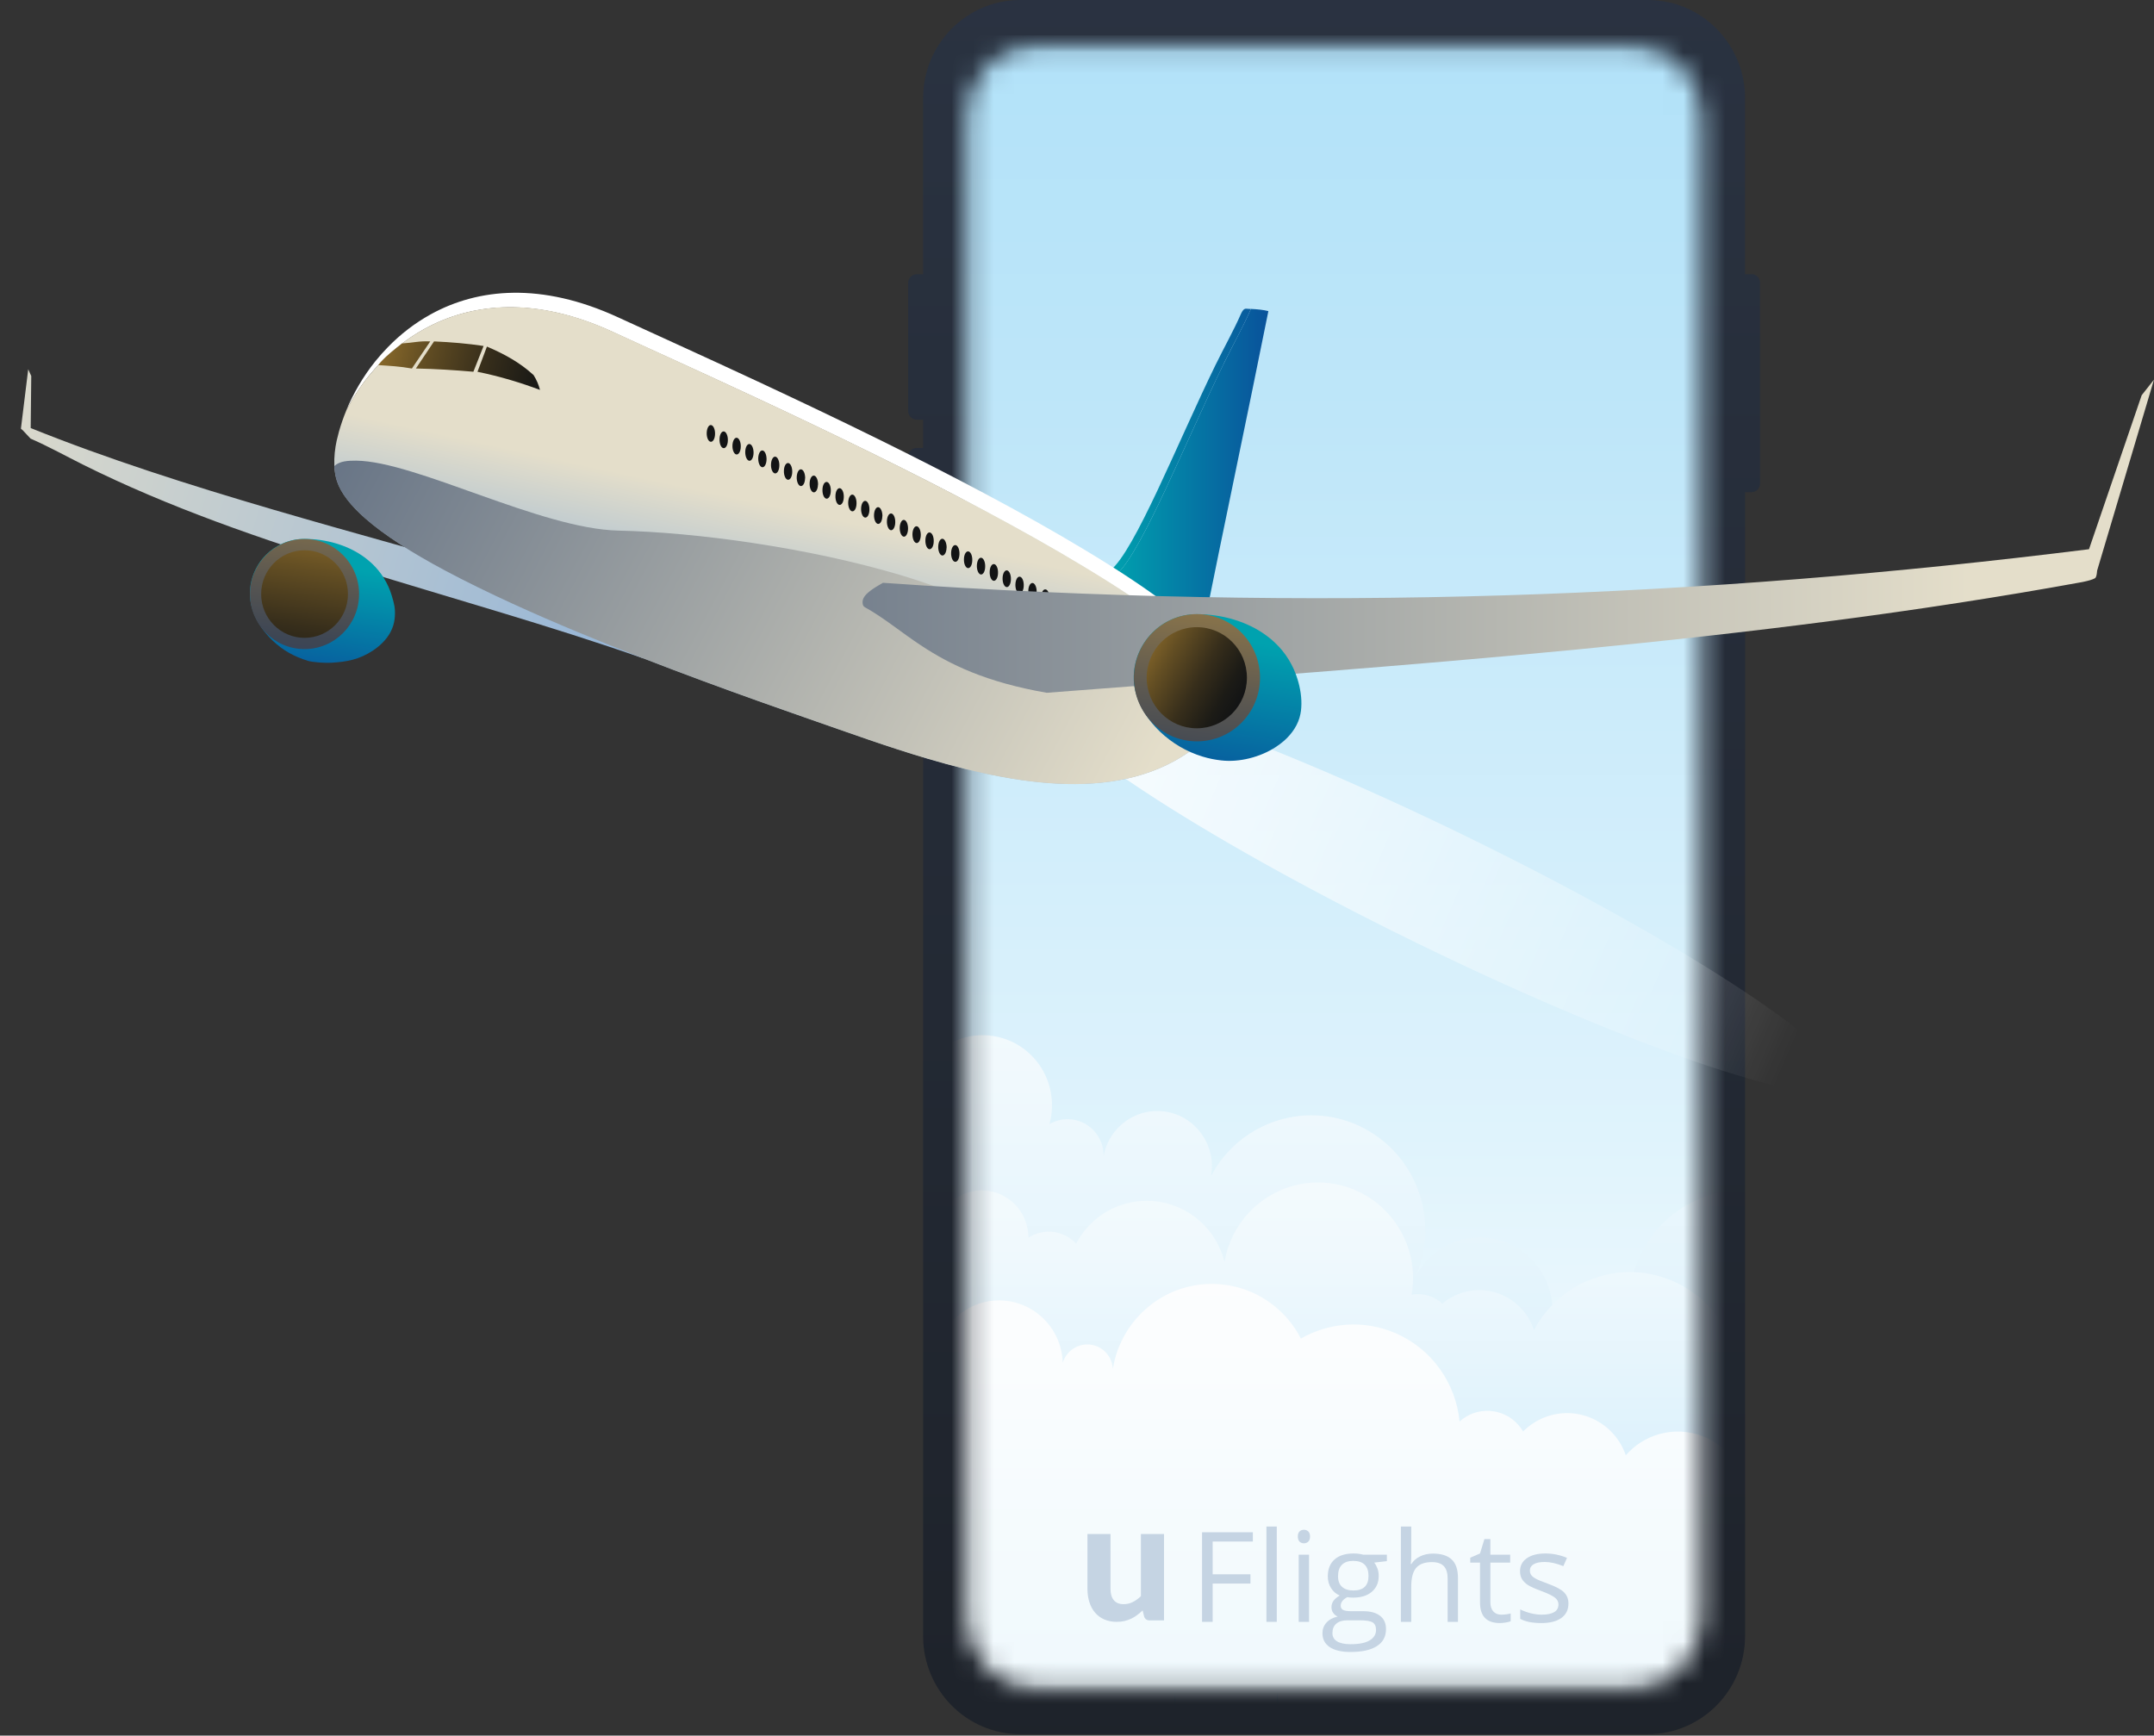 <svg width="103" height="83" viewBox="0 0 103 83" fill="none" xmlns="http://www.w3.org/2000/svg">
<rect x="0" y="0" width="103" height="83" fill="#333333" stroke="none"/>
<path d="M83.748 13.114H83.445V4.694C83.445 2.103 81.364 0 78.793 0H48.793C46.226 0 44.142 2.099 44.142 4.694V13.114H43.839C43.613 13.114 43.426 13.3 43.426 13.531V19.653C43.426 19.881 43.61 20.07 43.839 20.07H44.142V21.421H43.839C43.613 21.421 43.426 21.606 43.426 21.837V27.96C43.426 28.187 43.61 28.376 43.839 28.376H44.142V78.238C44.142 80.829 46.222 82.932 48.793 82.932H78.793C81.361 82.932 83.445 80.832 83.445 78.238V23.539H83.748C83.974 23.539 84.161 23.354 84.161 23.123V13.524C84.161 13.296 83.977 13.107 83.748 13.107V13.114Z" fill="url(#paint0_linear_734_53682)"/>
<mask id="mask0_734_53682" style="mask-type:luminance" maskUnits="userSpaceOnUse" x="46" y="2" width="36" height="79">
<path d="M77.898 2.104H49.692C47.78 2.104 46.23 3.667 46.23 5.596V77.328C46.23 79.256 47.78 80.82 49.692 80.82H77.898C79.809 80.82 81.359 79.256 81.359 77.328V5.596C81.359 3.667 79.809 2.104 77.898 2.104Z" fill="white"/>
</mask>
<g mask="url(#mask0_734_53682)">
<mask id="mask1_734_53682" style="mask-type:luminance" maskUnits="userSpaceOnUse" x="23" y="1" width="69" height="81">
<path d="M91.302 1.693H23.277V81.188H91.302V1.693Z" fill="white"/>
</mask>
<g mask="url(#mask1_734_53682)">
<path d="M92.103 1.693H22.484V81.188H92.103V1.693Z" fill="url(#paint1_linear_734_53682)"/>
<path d="M124.164 70.935C124.667 68.188 122.87 65.545 120.144 65.037C121.093 64.558 121.48 63.393 121.006 62.436C120.531 61.479 119.377 61.089 118.428 61.567C120.344 60.701 121.199 58.433 120.341 56.499C119.544 54.703 117.544 53.83 115.725 54.413C117.602 53.586 118.599 51.448 117.97 49.43C117.528 48.017 116.399 47.021 115.07 46.689C116.838 46.224 118.28 44.775 118.657 42.845C119.183 40.156 117.448 37.546 114.783 37.015C113.425 34.659 110.435 33.861 108.099 35.228C105.986 36.469 105.135 39.063 106.003 41.289C104.441 38.444 100.977 37.168 97.925 38.438C94.638 39.805 93.07 43.6 94.422 46.917C93.174 45.687 91.174 45.709 89.954 46.966C88.735 48.225 88.758 50.243 90.003 51.474C88.696 51.194 87.409 52.04 87.135 53.358C86.858 54.676 87.696 55.975 89.003 56.252C87.851 56.118 86.8 56.887 86.548 58.003C85.213 57.004 83.442 56.633 81.732 57.163C79.416 57.879 77.922 60.028 77.909 62.348C77.645 62.169 77.342 62.039 77.013 61.971C75.79 61.717 74.593 62.394 74.142 63.523C74.548 61.837 73.671 60.067 72.026 59.419C70.377 58.771 68.542 59.477 67.713 60.998C68.819 58.403 67.79 55.34 65.274 53.983C62.623 52.554 59.323 53.567 57.907 56.242C58.168 54.813 57.232 53.44 55.816 53.173C54.4 52.909 53.039 53.853 52.774 55.282C52.784 54.319 52.02 53.531 51.065 53.521C50.745 53.518 50.445 53.606 50.184 53.755C50.49 52.639 50.216 51.389 49.352 50.504C48.065 49.185 45.958 49.172 44.652 50.471C44.42 48.886 42.958 47.792 41.391 48.027C39.82 48.261 38.736 49.736 38.968 51.318C38.897 50.605 38.362 50.051 37.694 49.937C37.694 49.915 37.697 49.892 37.697 49.869C37.713 48.883 36.936 48.069 35.959 48.053C37.559 45.338 36.678 41.829 33.988 40.215C31.297 38.601 27.82 39.489 26.22 42.204C25.746 40.404 23.913 39.336 22.133 39.815C21.514 39.981 20.985 40.316 20.575 40.752C20.43 40.69 20.272 40.648 20.107 40.632C21.717 39.323 21.972 36.944 20.675 35.32C19.378 33.695 17.02 33.438 15.41 34.747C16.243 33.93 16.259 32.586 15.449 31.746C14.639 30.906 13.307 30.89 12.475 31.707C12.223 30.027 10.669 28.875 9.007 29.129C7.343 29.383 6.201 30.952 6.453 32.628C4.807 31.599 2.646 32.107 1.627 33.767C0.607 35.427 1.111 37.608 2.756 38.636C1.285 38.203 -0.254 39.053 -0.683 40.537C-0.883 41.224 -0.805 41.924 -0.522 42.526C-1.547 42.103 -2.751 42.152 -3.773 42.777C-5.483 43.821 -6.031 46.071 -4.996 47.796C-7.26 48.453 -8.567 50.836 -7.915 53.121C-7.728 53.781 -7.392 54.358 -6.96 54.833C-8.202 55.025 -9.386 55.65 -10.263 56.695C-12.196 58.992 -11.918 62.436 -9.641 64.389C-10.212 64.415 -10.657 64.907 -10.628 65.483C-10.602 66.059 -10.115 66.508 -9.544 66.479C-12.202 67.599 -13.46 70.681 -12.35 73.366C-11.341 75.807 -8.721 77.077 -6.254 76.442C-7.87 77.174 -8.809 78.978 -8.402 80.787C-7.941 82.858 -5.902 84.156 -3.854 83.688C-5.228 84.888 -5.376 86.985 -4.189 88.371C-3.528 89.139 -2.596 89.53 -1.66 89.517C-2.544 90.233 -3.092 91.346 -3.034 92.577C-2.938 94.614 -1.222 96.19 0.798 96.092C1.004 98.435 3.056 100.167 5.382 99.959C7.278 99.79 8.769 98.377 9.14 96.59C9.304 98.152 10.42 99.51 12.023 99.884C14.043 100.356 16.062 99.086 16.53 97.049C16.604 98.006 17.433 98.722 18.381 98.647C19.33 98.572 20.039 97.736 19.965 96.779C20.52 97.778 21.772 98.133 22.762 97.573C22.804 97.55 22.839 97.524 22.878 97.498C23.014 98.514 23.546 99.471 24.436 100.112C26.149 101.345 28.53 100.942 29.749 99.213C30.717 101.905 33.658 103.295 36.326 102.319C38.858 101.391 40.229 98.663 39.529 96.085C40.168 97.817 42.004 98.829 43.826 98.374C45 98.081 45.897 97.244 46.323 96.196C46.452 96.427 46.626 96.639 46.845 96.811C47.736 97.514 49.023 97.355 49.716 96.457C49.333 99.35 51.345 102.009 54.213 102.4C57.081 102.787 59.716 100.756 60.103 97.863C59.774 99.549 60.861 101.186 62.532 101.518C64.203 101.85 65.826 100.753 66.155 99.067C67.094 100.232 68.793 100.408 69.945 99.457C70.661 98.868 71 97.983 70.929 97.121C71.832 98.53 73.519 99.321 75.251 98.982C76.038 98.829 76.729 98.458 77.28 97.947C77.893 98.784 78.98 99.184 80.022 98.868C79.826 100.421 80.916 101.837 82.454 102.035C83.993 102.234 85.396 101.134 85.593 99.581C85.538 102.621 87.935 105.128 90.945 105.183C93.958 105.238 96.441 102.82 96.496 99.783C97.403 100.434 98.661 100.222 99.309 99.308C99.341 99.262 99.374 99.213 99.399 99.165C100.103 100.418 101.377 101.319 102.906 101.472C105.167 101.697 107.203 100.203 107.741 98.048C107.519 100.203 108.873 102.257 111.012 102.823C113.377 103.451 115.796 102.026 116.419 99.64C119.983 99.874 123.06 97.147 123.289 93.55C123.518 89.953 120.818 86.848 117.254 86.617C119.093 86.519 120.502 84.934 120.402 83.082C120.322 81.555 119.244 80.325 117.841 79.99C118.848 79.892 119.741 79.192 120.038 78.154C120.425 76.797 119.648 75.378 118.302 74.987C121.025 75.495 123.644 73.682 124.147 70.931L124.164 70.935Z" fill="url(#paint2_linear_734_53682)"/>
<path d="M115.611 79.248C115.572 76.39 113.243 74.108 110.411 74.147C112.305 72.855 112.798 70.257 111.518 68.347C111.214 67.894 110.837 67.527 110.418 67.237C110.637 67.061 110.843 66.863 111.024 66.632C112.311 65.001 112.043 62.628 110.43 61.329C111.634 61.04 112.379 59.819 112.092 58.602C111.805 57.388 110.595 56.636 109.389 56.925C111.534 56.616 113.024 54.608 112.718 52.443C112.411 50.279 110.421 48.775 108.276 49.084C108.131 47.558 106.785 46.441 105.272 46.588C103.76 46.734 102.653 48.092 102.798 49.618C100.115 49.501 97.847 51.6 97.731 54.309C97.698 55.103 97.853 55.858 98.156 56.535C97.553 56.932 97.098 57.563 96.947 58.331C96.728 56.128 94.779 54.517 92.595 54.738C90.411 54.959 88.815 56.925 89.034 59.129C88.995 59.171 88.963 59.217 88.928 59.262C88.87 59.266 88.811 59.269 88.75 59.276C86.102 59.539 84.166 61.918 84.424 64.594C84.041 63.901 83.286 63.549 82.55 63.647C82.082 62.748 81.353 61.98 80.405 61.463C77.87 60.089 74.712 61.049 73.35 63.608C72.876 62.15 71.318 61.355 69.873 61.834C69.531 61.948 69.228 62.123 68.97 62.342C68.586 61.99 68.05 61.814 67.502 61.915C67.931 59.422 66.276 57.049 63.805 56.616C61.334 56.183 58.983 57.853 58.554 60.346C58.035 58.273 55.951 57.02 53.899 57.541C52.809 57.817 51.951 58.543 51.457 59.474C50.877 58.846 49.919 58.706 49.177 59.188C49.18 57.944 48.186 56.929 46.951 56.925C46.254 56.925 45.628 57.244 45.219 57.746C44.602 56.916 43.502 56.554 42.49 56.932C41.812 57.186 41.322 57.716 41.086 58.348C40.915 58.003 40.638 57.707 40.27 57.518C39.361 57.056 38.254 57.423 37.793 58.338C38.528 56.483 37.635 54.377 35.796 53.635C33.958 52.893 31.87 53.794 31.135 55.65C30.951 55.523 30.751 55.444 30.545 55.402C30.7 53.716 30.054 51.984 28.664 50.822C26.493 49.003 23.303 49.244 21.419 51.324C22.116 50.432 22.051 49.133 21.229 48.316C20.377 47.47 19.029 47.45 18.154 48.248C18.154 48.238 18.158 48.225 18.158 48.215C18.151 48.154 18.096 48.108 18.035 48.114C19.364 46.262 18.958 43.675 17.122 42.33C15.39 41.064 13.006 41.361 11.626 42.959C12.248 42.044 12.148 40.784 11.329 39.99C10.419 39.108 8.971 39.134 8.097 40.052C6.293 40.889 5.503 43.04 6.332 44.856C6.51 45.244 6.748 45.582 7.026 45.872C6.184 46.132 5.406 46.64 4.822 47.392C3.297 49.348 3.632 52.18 5.571 53.719C4.706 53.719 4.006 54.422 4.003 55.295C4.003 56.167 4.7 56.873 5.564 56.877C4.21 58.162 4.148 60.31 5.419 61.678C5.877 62.169 6.445 62.488 7.045 62.641C6.032 63.37 5.316 64.513 5.168 65.857C4.981 67.549 5.732 69.128 7.006 70.066C5.845 69.997 4.671 70.469 3.877 71.445C2.561 73.067 2.8 75.456 4.406 76.784C2.816 77.435 2.048 79.261 2.69 80.868C2.955 81.532 3.422 82.05 3.99 82.388C3.371 82.639 2.822 83.085 2.458 83.71C1.581 85.21 2.074 87.141 3.558 88.026C3.052 89.846 4.106 91.733 5.91 92.244C7.713 92.755 9.584 91.691 10.09 89.871C10.487 93.332 13.587 95.812 17.016 95.411C20.445 95.011 22.903 91.883 22.506 88.423C22.735 90.129 24.29 91.323 25.98 91.092C27.406 90.897 28.467 89.748 28.628 88.371C28.806 89.885 29.987 91.138 31.554 91.323C33.386 91.538 35.041 90.217 35.258 88.368C35.706 89.992 37.377 90.939 38.983 90.487C40.032 90.191 40.79 89.374 41.074 88.394C41.254 88.781 41.561 89.11 41.97 89.312C42.922 89.777 44.067 89.377 44.532 88.417C45.39 91.434 48.506 93.178 51.496 92.313C53.88 91.623 55.46 89.484 55.57 87.115C55.867 87.655 56.37 88.078 57.005 88.26C58.276 88.622 59.596 87.879 59.954 86.597C60.231 87.798 61.422 88.547 62.612 88.27C63.496 88.062 64.131 87.349 64.289 86.499C64.554 88.937 66.512 90.91 69.021 91.079C71.105 91.222 72.983 90.083 73.896 88.329C73.954 88.485 74.037 88.638 74.144 88.778C74.737 89.556 75.841 89.702 76.615 89.103C77.208 91.226 79.395 92.456 81.499 91.857C82.821 91.48 83.795 90.464 84.186 89.237C84.566 90.874 85.802 92.254 87.521 92.723C90.018 93.403 92.589 91.916 93.263 89.396C94.221 90.22 95.66 90.103 96.476 89.133C96.582 89.006 96.673 88.872 96.747 88.732C97.54 90.344 99.121 91.515 101.031 91.684C103.943 91.942 106.514 89.767 106.769 86.828C107.043 87.255 107.608 87.375 108.031 87.098C108.453 86.822 108.572 86.252 108.298 85.826C108.666 86.457 109.469 86.669 110.095 86.298C110.721 85.927 110.93 85.116 110.563 84.485C113.395 84.446 115.656 82.096 115.617 79.238L115.611 79.248Z" fill="url(#paint3_linear_734_53682)"/>
<path d="M115.406 59.286C116.632 58.417 116.929 56.708 116.068 55.471C115.206 54.234 113.513 53.935 112.287 54.804C112.764 54.049 112.545 53.049 111.8 52.568C111.052 52.086 110.061 52.307 109.584 53.059C109.029 51.09 107 49.947 105.048 50.504C103.097 51.064 101.965 53.111 102.516 55.08C100.407 54.456 98.194 55.676 97.574 57.805C97.036 59.663 97.887 61.603 99.519 62.479C99.455 62.495 99.39 62.518 99.329 62.557C99.068 62.716 98.952 63.022 99.016 63.309C98.336 61.603 96.452 60.705 94.7 61.294C92.878 61.906 91.894 63.891 92.5 65.73C92.097 64.633 90.887 64.074 89.8 64.481C88.713 64.887 88.158 66.108 88.562 67.205C87.549 65.773 85.581 65.441 84.162 66.463C83.052 67.26 82.613 68.65 82.955 69.9C82.171 68.761 80.733 68.188 79.336 68.582C78.694 68.764 78.152 69.125 77.742 69.594C77.6 69.181 77.368 68.793 77.042 68.461C75.881 67.286 73.997 67.283 72.833 68.455C72.275 67.501 71.055 67.182 70.11 67.745C69.994 67.814 69.891 67.892 69.794 67.98C69.62 66.173 68.497 64.516 66.726 63.752C65.204 63.097 63.543 63.247 62.207 64.012C61.465 62.567 60.017 61.535 58.291 61.411C55.794 61.229 53.607 63.016 53.214 65.463C53.188 64.959 52.856 64.503 52.349 64.347C51.701 64.149 51.017 64.516 50.817 65.171C50.769 63.475 49.365 62.14 47.685 62.189C46.701 62.218 45.843 62.716 45.307 63.465C45.385 62.007 44.685 60.552 43.362 59.745C41.449 58.579 38.962 59.198 37.807 61.128C36.462 60.318 34.762 60.646 33.798 61.831C32.898 60.337 31.411 59.208 29.582 58.827C26.195 58.117 22.879 60.22 22.011 63.559C22.101 62.837 21.688 62.127 20.982 61.873C20.308 61.633 19.579 61.883 19.182 62.446C19.918 60.825 19.356 58.869 17.811 57.912C16.676 57.209 15.301 57.229 14.214 57.844C15.337 56.255 15.443 54.071 14.321 52.343C12.856 50.094 9.863 49.466 7.634 50.94C4.808 51.275 2.789 53.86 3.121 56.708C3.402 59.126 5.289 60.962 7.582 61.255C6.747 61.473 6.047 62.124 5.808 63.026C5.502 64.171 6.043 65.346 7.04 65.88C4.427 64.985 1.518 66.215 0.35 68.803C-0.895 71.563 0.311 74.818 3.044 76.075C0.747 76.768 -0.556 79.206 0.131 81.523C0.818 83.841 3.234 85.156 5.531 84.462C6.376 85.165 7.627 85.048 8.331 84.199C8.989 85.996 10.553 87.398 12.559 87.743C15.55 88.258 18.385 86.23 18.892 83.213C19.256 84.026 20.208 84.384 21.014 84.016C21.617 83.74 21.969 83.131 21.953 82.503C22.288 83.359 23.146 83.935 24.105 83.86C24.872 83.802 25.514 83.336 25.843 82.692C25.692 84.768 26.937 86.764 28.982 87.46C31.404 88.284 34.027 86.969 34.843 84.524C35.311 86.581 37.343 87.87 39.382 87.398C41.42 86.926 42.698 84.876 42.23 82.819C42.927 84.023 44.459 84.427 45.653 83.724C46.233 83.382 46.627 82.835 46.798 82.23C47.404 84.013 49.014 85.358 50.998 85.514C53.659 85.722 55.985 83.714 56.191 81.028C56.217 82.389 57.327 83.47 58.675 83.447C60.023 83.421 61.094 82.301 61.072 80.941C61.201 82.985 62.949 84.534 64.975 84.404C66.152 84.326 67.162 83.698 67.778 82.783C67.843 82.942 67.926 83.099 68.036 83.245C68.694 84.114 69.926 84.283 70.791 83.619C70.549 86.311 72.513 88.691 75.181 88.935C77.849 89.179 80.207 87.197 80.449 84.505C80.752 85.429 81.739 85.93 82.655 85.624C83.571 85.318 84.068 84.322 83.765 83.398C84.642 85.631 87.149 86.725 89.362 85.839C91.026 85.175 92.052 83.58 92.084 81.881C92.62 83.112 93.797 84 95.216 84.085C97.229 84.202 98.958 82.649 99.074 80.618C99.265 82.646 101.052 84.134 103.061 83.942C104.506 83.802 105.668 82.832 106.142 81.546C106.281 82.705 107.023 83.753 108.174 84.222C109.855 84.905 111.764 84.082 112.439 82.389C114.213 82.005 115.345 80.241 114.964 78.451C114.693 77.178 113.735 76.24 112.568 75.935C113.939 75.674 115.1 74.626 115.439 73.168C115.9 71.192 114.687 69.216 112.729 68.751C115.319 69.5 118.019 67.989 118.761 65.379C119.503 62.765 118.006 60.041 115.419 59.292L115.406 59.286Z" fill="url(#paint4_linear_734_53682)"/>
</g>
</g>
<path d="M88.101 51.905C88.772 50.506 80.746 45.187 70.174 40.026C59.602 34.864 50.488 31.815 49.817 33.214C49.146 34.614 57.172 39.932 67.744 45.094C78.316 50.255 87.43 53.305 88.101 51.905Z" fill="url(#paint5_linear_734_53682)"/>
<path d="M1.346 17.65L1.495 17.983L1.468 20.47C8.729 23.399 17.357 25.53 24.492 27.624C24.948 27.834 25.346 28.149 25.776 28.413C26.219 28.687 26.667 28.961 27.11 29.234C27.169 29.271 27.223 29.303 27.282 29.339C28.448 30.056 29.619 30.772 30.786 31.493C21.842 28.358 12.157 26.31 3.946 22.208C3.258 21.866 2.268 21.323 1.463 20.976C1.323 20.83 1.192 20.689 1.079 20.566C1.047 20.534 0.988 20.511 1.002 20.484L1.35 17.655L1.346 17.65Z" fill="url(#paint6_linear_734_53682)"/>
<path d="M58.515 17.399C56.688 21.131 54.64 26.296 53.428 27.436C53.333 27.377 53.225 27.318 53.094 27.277C54.26 26.36 56.304 21.181 58.117 17.467C58.56 16.564 58.981 15.829 59.343 15.004C59.397 14.88 59.474 14.757 59.587 14.762C59.632 14.762 59.677 14.766 59.718 14.771C59.749 14.771 59.786 14.771 59.817 14.775C59.804 14.803 59.79 14.83 59.777 14.858C59.406 15.711 58.967 16.468 58.511 17.399H58.515Z" fill="url(#paint7_linear_734_53682)"/>
<path d="M57.518 30.185C57.174 30.103 54.99 28.392 54.158 27.881C54.032 27.804 53.937 27.754 53.887 27.744C53.765 27.717 53.634 27.571 53.426 27.434C54.642 26.294 56.69 21.124 58.513 17.397C58.969 16.462 59.403 15.709 59.779 14.856C59.792 14.828 59.806 14.801 59.819 14.773C60.095 14.787 60.421 14.815 60.651 14.878C59.643 19.906 58.526 25.158 57.518 30.185Z" fill="url(#paint8_linear_734_53682)"/>
<path d="M56.182 30.05C54.798 28.96 53.306 28.006 51.8 27.094C48.825 25.296 45.28 23.444 41.826 21.742C39.814 20.752 37.833 19.808 36.011 18.959C33.262 17.677 30.875 16.605 29.301 15.875C25.611 14.173 22.573 14.479 20.299 15.729C19.512 16.162 18.82 16.705 18.223 17.317C18.015 17.531 17.816 17.755 17.631 17.983C17.21 18.507 16.849 19.064 16.555 19.63C16.894 18.818 17.36 18.006 17.956 17.266C18.142 17.038 18.336 16.819 18.544 16.605C19.137 15.993 19.828 15.455 20.606 15.026C22.862 13.785 25.883 13.484 29.55 15.172C31.114 15.893 33.483 16.961 36.215 18.234C38.023 19.078 39.995 20.013 41.993 20.998C45.425 22.691 48.947 24.53 51.9 26.314C53.397 27.217 54.875 28.166 56.25 29.247C57.263 30.041 58.407 30.967 58.976 32.163C59.085 32.391 59.153 32.605 59.184 32.815C59.211 33.016 59.193 33.203 59.144 33.381C59.135 33.417 59.121 33.454 59.107 33.486C59.071 33.322 59.008 33.148 58.926 32.975C58.352 31.775 57.204 30.844 56.182 30.041V30.05Z" fill="white"/>
<path d="M58.446 34.495C58.143 34.855 57.826 35.179 57.492 35.467C54.101 38.387 49.1 37.675 44.357 36.274C42.453 35.713 40.581 35.033 38.709 34.381C38.022 34.144 37.19 33.852 36.249 33.514C32.994 32.355 28.486 30.676 24.538 28.869C23.39 28.345 22.291 27.811 21.287 27.272C19.696 26.424 18.384 25.589 17.471 24.786C16.775 24.174 16.309 23.581 16.119 23.011C16.042 22.783 16.002 22.527 15.988 22.267C15.97 21.857 16.02 21.428 16.101 21.063C16.133 20.922 16.169 20.78 16.21 20.634C16.305 20.301 16.422 19.959 16.562 19.621C16.856 19.051 17.213 18.494 17.639 17.974C17.824 17.746 18.023 17.523 18.231 17.308C18.828 16.697 19.519 16.149 20.306 15.72C22.581 14.47 25.619 14.165 29.309 15.866C30.887 16.592 33.27 17.669 36.019 18.951C37.841 19.799 39.821 20.739 41.834 21.734C45.288 23.435 48.833 25.288 51.808 27.085C53.314 27.993 54.801 28.951 56.19 30.042C57.207 30.845 58.36 31.776 58.934 32.975C59.016 33.149 59.079 33.322 59.115 33.486C59.088 33.559 59.056 33.633 59.02 33.701C58.871 33.984 58.658 34.239 58.45 34.486L58.446 34.495Z" fill="url(#paint9_linear_734_53682)"/>
<path d="M13.057 30.653C13.528 31.096 14.043 31.392 14.721 31.602C14.97 31.675 15.572 31.712 15.843 31.694C16.584 31.648 17.177 31.543 17.828 31.114C17.945 31.037 18.058 30.95 18.162 30.859C18.506 30.558 18.759 30.179 18.845 29.75C18.863 29.659 18.877 29.567 18.881 29.472C18.908 29.088 18.841 28.837 18.728 28.468C18.551 27.889 18.23 27.364 17.787 26.949C17.683 26.853 17.575 26.762 17.462 26.675C16.634 26.054 15.572 25.771 14.55 25.771C13.831 25.771 13.18 26.068 12.709 26.543C12.456 26.798 12.253 27.108 12.121 27.455C12.036 27.679 11.981 27.911 11.959 28.158C11.954 28.217 11.95 28.281 11.95 28.34C11.932 29.23 12.434 30.06 13.057 30.653Z" fill="url(#paint10_linear_734_53682)"/>
<path d="M14.562 31.041C16.003 31.041 17.171 29.862 17.171 28.408C17.171 26.954 16.003 25.775 14.562 25.775C13.121 25.775 11.953 26.954 11.953 28.408C11.953 29.862 13.121 31.041 14.562 31.041Z" fill="url(#paint11_linear_734_53682)"/>
<path d="M14.564 30.503C15.71 30.503 16.639 29.565 16.639 28.409C16.639 27.252 15.71 26.314 14.564 26.314C13.418 26.314 12.488 27.252 12.488 28.409C12.488 29.565 13.418 30.503 14.564 30.503Z" fill="url(#paint12_linear_734_53682)"/>
<path d="M23.124 16.545C22.355 16.427 21.56 16.363 20.755 16.326L19.887 17.622C20.832 17.64 21.741 17.7 22.636 17.777L23.124 16.545Z" fill="url(#paint13_linear_734_53682)"/>
<path d="M19.23 16.423C19.773 16.391 20.03 16.3 20.573 16.327L19.696 17.623C19.112 17.518 18.669 17.5 18.086 17.459C18.38 17.08 18.837 16.733 19.234 16.419L19.23 16.423Z" fill="url(#paint14_linear_734_53682)"/>
<path d="M23.284 16.574C24.076 16.912 24.84 17.318 25.513 17.934C25.658 18.162 25.758 18.399 25.821 18.646C24.916 18.308 23.944 18.007 22.832 17.779L23.284 16.574Z" fill="url(#paint15_linear_734_53682)"/>
<path d="M34.192 20.761C34.187 20.98 34.092 21.144 33.979 21.126C33.866 21.108 33.785 20.912 33.794 20.693C33.803 20.474 33.893 20.309 34.006 20.328C34.115 20.346 34.201 20.542 34.192 20.761Z" fill="url(#paint16_linear_734_53682)"/>
<path d="M34.805 21.066C34.8 21.285 34.705 21.449 34.592 21.431C34.479 21.412 34.398 21.216 34.407 20.997C34.411 20.778 34.506 20.614 34.62 20.632C34.728 20.651 34.814 20.847 34.805 21.066Z" fill="url(#paint17_linear_734_53682)"/>
<path d="M35.422 21.368C35.417 21.587 35.322 21.752 35.209 21.733C35.101 21.715 35.015 21.519 35.024 21.3C35.033 21.081 35.124 20.917 35.237 20.935C35.345 20.953 35.431 21.149 35.422 21.368Z" fill="url(#paint18_linear_734_53682)"/>
<path d="M35.842 22.035C35.952 22.034 36.038 21.852 36.034 21.631C36.03 21.409 35.938 21.231 35.828 21.233C35.718 21.235 35.632 21.416 35.636 21.638C35.64 21.86 35.732 22.038 35.842 22.035Z" fill="url(#paint19_linear_734_53682)"/>
<path d="M36.463 22.344C36.573 22.342 36.659 22.161 36.655 21.939C36.651 21.717 36.559 21.539 36.449 21.541C36.339 21.543 36.253 21.725 36.257 21.946C36.261 22.168 36.353 22.346 36.463 22.344Z" fill="url(#paint20_linear_734_53682)"/>
<path d="M37.266 22.273C37.261 22.492 37.166 22.656 37.053 22.638C36.94 22.619 36.859 22.423 36.868 22.204C36.877 21.985 36.967 21.821 37.08 21.839C37.189 21.858 37.275 22.054 37.266 22.273Z" fill="url(#paint21_linear_734_53682)"/>
<path d="M37.883 22.577C37.878 22.796 37.783 22.961 37.67 22.942C37.562 22.924 37.476 22.728 37.485 22.509C37.49 22.29 37.584 22.126 37.697 22.144C37.806 22.162 37.892 22.358 37.883 22.577Z" fill="url(#paint22_linear_734_53682)"/>
<path d="M38.496 22.878C38.492 23.097 38.397 23.261 38.284 23.243C38.175 23.225 38.089 23.029 38.098 22.81C38.107 22.591 38.198 22.427 38.311 22.445C38.424 22.463 38.505 22.659 38.501 22.878H38.496Z" fill="url(#paint23_linear_734_53682)"/>
<path d="M39.113 23.179C39.109 23.398 39.014 23.562 38.901 23.544C38.792 23.526 38.706 23.329 38.715 23.11C38.72 22.892 38.815 22.727 38.928 22.745C39.041 22.764 39.122 22.96 39.118 23.179H39.113Z" fill="url(#paint24_linear_734_53682)"/>
<path d="M39.727 23.482C39.722 23.701 39.627 23.865 39.514 23.847C39.401 23.828 39.32 23.632 39.329 23.413C39.333 23.194 39.428 23.03 39.541 23.048C39.654 23.067 39.736 23.263 39.727 23.482Z" fill="url(#paint25_linear_734_53682)"/>
<path d="M40.348 23.78C40.343 24 40.248 24.164 40.135 24.145C40.022 24.127 39.941 23.931 39.95 23.712C39.954 23.493 40.049 23.329 40.162 23.347C40.276 23.365 40.357 23.561 40.348 23.78Z" fill="url(#paint26_linear_734_53682)"/>
<path d="M40.957 24.087C40.953 24.306 40.858 24.47 40.745 24.452C40.636 24.434 40.55 24.238 40.559 24.019C40.568 23.8 40.659 23.636 40.772 23.654C40.88 23.672 40.966 23.868 40.957 24.087Z" fill="url(#paint27_linear_734_53682)"/>
<path d="M41.574 24.386C41.57 24.605 41.475 24.769 41.362 24.751C41.253 24.733 41.167 24.537 41.176 24.318C41.181 24.099 41.276 23.934 41.389 23.953C41.498 23.971 41.583 24.167 41.574 24.386Z" fill="url(#paint28_linear_734_53682)"/>
<path d="M42.191 24.689C42.187 24.908 42.092 25.072 41.979 25.054C41.87 25.035 41.785 24.839 41.794 24.62C41.803 24.401 41.893 24.237 42.006 24.255C42.115 24.273 42.201 24.47 42.196 24.689H42.191Z" fill="url(#paint29_linear_734_53682)"/>
<path d="M42.809 24.989C42.804 25.209 42.709 25.373 42.596 25.355C42.488 25.336 42.402 25.14 42.411 24.921C42.415 24.702 42.51 24.538 42.623 24.556C42.736 24.574 42.818 24.77 42.809 24.989Z" fill="url(#paint30_linear_734_53682)"/>
<path d="M43.229 25.665C43.339 25.662 43.425 25.481 43.421 25.259C43.417 25.038 43.324 24.86 43.215 24.862C43.105 24.864 43.019 25.045 43.023 25.267C43.027 25.488 43.119 25.666 43.229 25.665Z" fill="url(#paint31_linear_734_53682)"/>
<path d="M43.838 25.969C43.948 25.967 44.034 25.786 44.03 25.564C44.026 25.342 43.934 25.164 43.824 25.166C43.714 25.168 43.628 25.35 43.632 25.571C43.636 25.793 43.728 25.971 43.838 25.969Z" fill="url(#paint32_linear_734_53682)"/>
<path d="M44.649 25.898C44.644 26.117 44.549 26.281 44.436 26.263C44.323 26.244 44.242 26.048 44.251 25.829C44.255 25.61 44.35 25.446 44.463 25.464C44.576 25.483 44.658 25.679 44.649 25.898Z" fill="url(#paint33_linear_734_53682)"/>
<path d="M45.262 26.198C45.257 26.418 45.162 26.582 45.049 26.564C44.941 26.545 44.855 26.349 44.864 26.13C44.873 25.911 44.963 25.747 45.077 25.765C45.185 25.783 45.271 25.98 45.266 26.198H45.262Z" fill="url(#paint34_linear_734_53682)"/>
<path d="M45.879 26.501C45.874 26.72 45.78 26.884 45.666 26.866C45.553 26.848 45.472 26.652 45.481 26.433C45.486 26.214 45.581 26.049 45.694 26.068C45.807 26.086 45.888 26.282 45.879 26.501Z" fill="url(#paint35_linear_734_53682)"/>
<path d="M46.492 26.802C46.488 27.021 46.393 27.185 46.28 27.167C46.167 27.149 46.085 26.953 46.094 26.734C46.099 26.515 46.194 26.35 46.307 26.369C46.42 26.387 46.501 26.583 46.492 26.802Z" fill="url(#paint36_linear_734_53682)"/>
<path d="M47.109 27.107C47.105 27.326 47.01 27.49 46.897 27.472C46.788 27.453 46.703 27.257 46.712 27.038C46.721 26.819 46.811 26.655 46.924 26.673C47.037 26.692 47.118 26.888 47.109 27.107Z" fill="url(#paint37_linear_734_53682)"/>
<path d="M47.723 27.409C47.718 27.628 47.623 27.793 47.51 27.774C47.397 27.756 47.316 27.56 47.325 27.341C47.329 27.122 47.424 26.958 47.537 26.976C47.651 26.994 47.732 27.19 47.723 27.409Z" fill="url(#paint38_linear_734_53682)"/>
<path d="M48.34 27.71C48.335 27.929 48.24 28.093 48.127 28.075C48.019 28.057 47.933 27.861 47.942 27.642C47.947 27.423 48.041 27.259 48.155 27.277C48.263 27.295 48.349 27.491 48.34 27.71Z" fill="url(#paint39_linear_734_53682)"/>
<path d="M48.953 28.011C48.949 28.23 48.854 28.394 48.741 28.376C48.628 28.358 48.546 28.162 48.555 27.943C48.564 27.724 48.655 27.559 48.768 27.578C48.881 27.596 48.962 27.792 48.953 28.011Z" fill="url(#paint40_linear_734_53682)"/>
<path d="M49.57 28.314C49.566 28.533 49.471 28.697 49.358 28.679C49.249 28.66 49.163 28.464 49.172 28.245C49.177 28.026 49.272 27.862 49.385 27.88C49.494 27.898 49.58 28.095 49.57 28.314Z" fill="url(#paint41_linear_734_53682)"/>
<path d="M50.184 28.618C50.179 28.837 50.084 29.002 49.971 28.983C49.863 28.965 49.777 28.769 49.786 28.55C49.79 28.331 49.885 28.167 49.998 28.185C50.107 28.203 50.193 28.399 50.184 28.618Z" fill="url(#paint42_linear_734_53682)"/>
<path d="M50.801 28.919C50.796 29.138 50.702 29.302 50.588 29.284C50.475 29.266 50.394 29.07 50.403 28.851C50.412 28.632 50.502 28.468 50.615 28.486C50.724 28.504 50.81 28.7 50.801 28.919Z" fill="url(#paint43_linear_734_53682)"/>
<path d="M57.493 35.466C57.827 35.178 58.148 34.854 58.447 34.494C58.655 34.243 58.872 33.987 59.016 33.709C59.062 33.627 59.098 33.54 59.125 33.449C53.26 31.382 46.139 28.417 43.091 27.509C38.629 26.181 33.293 25.456 29.567 25.374C25.841 25.291 19.891 22.061 17.033 22.029C16.658 22.029 16.251 22.038 15.984 22.289C15.998 22.545 16.039 22.796 16.111 23.019C16.301 23.59 16.767 24.183 17.463 24.794C18.376 25.597 19.683 26.427 21.279 27.281C22.288 27.819 23.386 28.353 24.53 28.878C28.473 30.684 32.986 32.359 36.241 33.522C37.182 33.855 38.014 34.147 38.701 34.389C40.577 35.041 42.445 35.721 44.348 36.282C49.092 37.683 54.097 38.39 57.484 35.475L57.493 35.466Z" fill="url(#paint44_linear_734_53682)"/>
<path d="M42.215 27.87C62.865 29.311 81.489 28.568 99.892 26.264L102.411 18.9L102.999 18.156L100.281 27.286C100.277 27.34 100.272 27.395 100.263 27.445C100.245 27.55 100.218 27.633 100.173 27.655C100.037 27.724 99.901 27.765 99.58 27.833C83.764 30.717 67.436 31.789 50.055 33.13C47.13 32.624 45.407 31.762 44.091 30.899C43.056 30.219 42.274 29.544 41.356 29.038C41.247 28.978 41.243 28.855 41.247 28.764C41.265 28.381 41.944 28.038 42.215 27.874V27.87Z" fill="url(#paint45_linear_734_53682)"/>
<path d="M55.491 35.01C56.034 35.521 56.721 35.946 57.512 36.183C57.797 36.27 58.1 36.333 58.408 36.365C59.262 36.461 60.252 36.215 61.008 35.722C61.143 35.631 61.274 35.535 61.396 35.43C61.794 35.079 62.084 34.645 62.183 34.148C62.206 34.043 62.219 33.938 62.224 33.829C62.255 33.386 62.179 32.916 62.047 32.487C61.844 31.817 61.473 31.21 60.962 30.731C60.845 30.617 60.718 30.512 60.587 30.416C59.633 29.7 58.403 29.371 57.223 29.371C56.391 29.371 55.64 29.713 55.098 30.261C54.804 30.557 54.569 30.918 54.415 31.315C54.316 31.57 54.252 31.844 54.225 32.127C54.221 32.195 54.216 32.268 54.212 32.337C54.189 33.363 54.768 34.326 55.491 35.01Z" fill="url(#paint46_linear_734_53682)"/>
<path d="M60.251 32.41C60.251 34.094 58.899 35.453 57.235 35.453C55.566 35.453 54.219 34.089 54.219 32.41C54.219 30.727 55.571 29.367 57.235 29.367C58.903 29.367 60.251 30.731 60.251 32.41Z" fill="url(#paint47_linear_734_53682)"/>
<path d="M57.228 34.828C58.552 34.828 59.625 33.746 59.625 32.41C59.625 31.075 58.552 29.992 57.228 29.992C55.905 29.992 54.832 31.075 54.832 32.41C54.832 33.746 55.905 34.828 57.228 34.828Z" fill="url(#paint48_linear_734_53682)"/>
<path d="M57.987 77.559H57.48V73.275H59.909V73.718H57.987V75.285H59.793V75.728H57.987V77.559Z" fill="#C5D4E3"/>
<path d="M61.053 77.559H60.558V73H61.053V77.559Z" fill="#C5D4E3"/>
<path d="M62.596 77.559H62.102V74.348H62.596V77.559ZM62.06 73.478C62.06 73.366 62.088 73.285 62.143 73.234C62.199 73.182 62.269 73.155 62.352 73.155C62.431 73.155 62.5 73.182 62.558 73.234C62.615 73.287 62.644 73.368 62.644 73.478C62.644 73.587 62.615 73.669 62.558 73.724C62.5 73.776 62.431 73.803 62.352 73.803C62.269 73.803 62.199 73.776 62.143 73.724C62.088 73.669 62.06 73.587 62.06 73.478Z" fill="#C5D4E3"/>
<path d="M66.318 74.348V74.655L65.713 74.726C65.769 74.794 65.818 74.884 65.862 74.995C65.906 75.105 65.927 75.228 65.927 75.367C65.927 75.682 65.818 75.933 65.6 76.12C65.381 76.308 65.081 76.401 64.7 76.401C64.603 76.401 64.511 76.394 64.426 76.378C64.215 76.487 64.11 76.625 64.11 76.791C64.11 76.879 64.147 76.944 64.22 76.987C64.294 77.028 64.42 77.049 64.599 77.049H65.177C65.53 77.049 65.801 77.122 65.99 77.269C66.181 77.415 66.276 77.628 66.276 77.907C66.276 78.263 66.131 78.533 65.841 78.719C65.551 78.906 65.128 79 64.572 79C64.145 79 63.815 78.922 63.583 78.766C63.352 78.609 63.237 78.389 63.237 78.103C63.237 77.908 63.3 77.739 63.428 77.597C63.555 77.454 63.733 77.357 63.964 77.307C63.88 77.269 63.81 77.212 63.752 77.134C63.697 77.056 63.669 76.965 63.669 76.861C63.669 76.744 63.701 76.642 63.764 76.554C63.828 76.466 63.928 76.381 64.065 76.299C63.896 76.231 63.758 76.114 63.651 75.95C63.546 75.786 63.493 75.599 63.493 75.388C63.493 75.036 63.6 74.766 63.815 74.576C64.029 74.385 64.333 74.289 64.727 74.289C64.897 74.289 65.051 74.309 65.189 74.348H66.318ZM63.714 78.098C63.714 78.272 63.788 78.403 63.937 78.493C64.086 78.583 64.3 78.628 64.578 78.628C64.993 78.628 65.3 78.566 65.498 78.443C65.699 78.322 65.799 78.157 65.799 77.948C65.799 77.774 65.745 77.653 65.635 77.585C65.526 77.519 65.321 77.485 65.019 77.485H64.426C64.201 77.485 64.026 77.538 63.901 77.644C63.776 77.749 63.714 77.9 63.714 78.098ZM63.982 75.376C63.982 75.601 64.046 75.77 64.175 75.886C64.305 76.001 64.484 76.059 64.715 76.059C65.197 76.059 65.439 75.828 65.439 75.367C65.439 74.885 65.194 74.644 64.706 74.644C64.473 74.644 64.295 74.705 64.169 74.828C64.044 74.951 63.982 75.134 63.982 75.376Z" fill="#C5D4E3"/>
<path d="M69.223 77.559V75.481C69.223 75.22 69.162 75.024 69.041 74.895C68.92 74.767 68.73 74.702 68.472 74.702C68.128 74.702 67.877 74.794 67.718 74.978C67.561 75.161 67.483 75.462 67.483 75.88V77.559H66.988V73H67.483V74.38C67.483 74.546 67.475 74.684 67.459 74.793H67.489C67.586 74.639 67.724 74.518 67.903 74.43C68.084 74.34 68.289 74.295 68.52 74.295C68.919 74.295 69.218 74.389 69.416 74.576C69.617 74.762 69.717 75.058 69.717 75.464V77.559H69.223Z" fill="#C5D4E3"/>
<path d="M71.791 77.216C71.879 77.216 71.963 77.21 72.044 77.198C72.126 77.185 72.19 77.171 72.238 77.157V77.529C72.184 77.555 72.105 77.575 72 77.591C71.896 77.608 71.803 77.617 71.72 77.617C71.088 77.617 70.772 77.29 70.772 76.636V74.726H70.304V74.491L70.772 74.289L70.981 73.603H71.267V74.348H72.214V74.726H71.267V76.615C71.267 76.809 71.313 76.957 71.407 77.061C71.5 77.164 71.628 77.216 71.791 77.216Z" fill="#C5D4E3"/>
<path d="M75 76.683C75 76.981 74.887 77.212 74.66 77.374C74.434 77.536 74.116 77.617 73.707 77.617C73.274 77.617 72.936 77.55 72.694 77.415V76.964C72.851 77.042 73.019 77.103 73.197 77.148C73.378 77.193 73.552 77.216 73.719 77.216C73.977 77.216 74.176 77.176 74.315 77.096C74.454 77.014 74.523 76.89 74.523 76.724C74.523 76.599 74.468 76.492 74.356 76.404C74.247 76.314 74.033 76.209 73.713 76.088C73.409 75.977 73.192 75.88 73.063 75.798C72.936 75.714 72.841 75.619 72.777 75.514C72.716 75.408 72.685 75.282 72.685 75.136C72.685 74.874 72.793 74.668 73.01 74.518C73.226 74.365 73.523 74.289 73.901 74.289C74.252 74.289 74.596 74.359 74.931 74.5L74.756 74.895C74.428 74.763 74.131 74.696 73.865 74.696C73.63 74.696 73.454 74.732 73.335 74.805C73.215 74.877 73.156 74.977 73.156 75.103C73.156 75.189 73.177 75.263 73.221 75.323C73.267 75.384 73.339 75.441 73.439 75.496C73.538 75.551 73.729 75.63 74.011 75.733C74.398 75.872 74.659 76.012 74.794 76.152C74.931 76.293 75 76.47 75 76.683Z" fill="#C5D4E3"/>
<path d="M54.556 76.332C54.434 76.45 54.304 76.543 54.167 76.612C54.029 76.681 53.883 76.714 53.729 76.714C53.523 76.714 53.365 76.649 53.26 76.523C53.154 76.397 53.102 76.218 53.102 75.987V73.359H52V75.987C52 76.218 52.032 76.429 52.093 76.62C52.154 76.811 52.243 76.978 52.361 77.116C52.478 77.254 52.624 77.364 52.798 77.441C52.972 77.518 53.17 77.559 53.397 77.559C53.535 77.559 53.66 77.546 53.774 77.518C53.891 77.49 53.997 77.453 54.098 77.404C54.199 77.356 54.292 77.299 54.381 77.23C54.471 77.165 54.556 77.091 54.637 77.01L54.709 77.299C54.75 77.429 54.839 77.49 54.981 77.49H55.661V73.359H54.556V76.332Z" fill="#C5D4E3"/>
<defs>
<linearGradient id="paint0_linear_734_53682" x1="63.796" y1="165.593" x2="63.796" y2="-78.079" gradientUnits="userSpaceOnUse">
<stop stop-color="#121314"/>
<stop offset="1" stop-color="#354156"/>
</linearGradient>
<linearGradient id="paint1_linear_734_53682" x1="57.294" y1="1.693" x2="57.294" y2="81.188" gradientUnits="userSpaceOnUse">
<stop stop-color="#B2E2F9"/>
<stop offset="0.23" stop-color="#BEE6F9"/>
<stop offset="0.66" stop-color="#DFF3FC"/>
<stop offset="1" stop-color="white"/>
</linearGradient>
<linearGradient id="paint2_linear_734_53682" x1="55.748" y1="86.028" x2="55.748" y2="21.577" gradientUnits="userSpaceOnUse">
<stop stop-color="#B2E2F9"/>
<stop offset="0.13" stop-color="#C6E9FA"/>
<stop offset="0.32" stop-color="#DFF2FC"/>
<stop offset="0.53" stop-color="#F0F9FD"/>
<stop offset="0.75" stop-color="#FBFDFE"/>
<stop offset="1" stop-color="white"/>
</linearGradient>
<linearGradient id="paint3_linear_734_53682" x1="58.818" y1="82.717" x2="58.818" y2="39.053" gradientUnits="userSpaceOnUse">
<stop stop-color="#B2E2F9"/>
<stop offset="0.13" stop-color="#C6E9FA"/>
<stop offset="0.32" stop-color="#DFF2FC"/>
<stop offset="0.53" stop-color="#F0F9FD"/>
<stop offset="0.75" stop-color="#FBFDFE"/>
<stop offset="1" stop-color="white"/>
</linearGradient>
<linearGradient id="paint4_linear_734_53682" x1="59.398" y1="118.473" x2="59.398" y2="46.146" gradientUnits="userSpaceOnUse">
<stop stop-color="#B2E2F9"/>
<stop offset="0.13" stop-color="#C6E9FA"/>
<stop offset="0.32" stop-color="#DFF2FC"/>
<stop offset="0.53" stop-color="#F0F9FD"/>
<stop offset="0.75" stop-color="#FBFDFE"/>
<stop offset="1" stop-color="white"/>
</linearGradient>
<linearGradient id="paint5_linear_734_53682" x1="36.036" y1="28.222" x2="85.887" y2="49.639" gradientUnits="userSpaceOnUse">
<stop offset="0.2" stop-color="white"/>
<stop offset="1" stop-color="white" stop-opacity="0"/>
</linearGradient>
<linearGradient id="paint6_linear_734_53682" x1="30.632" y1="28.97" x2="-4.081" y2="18.68" gradientUnits="userSpaceOnUse">
<stop stop-color="#95B5D7"/>
<stop offset="0.99" stop-color="#E4DECA"/>
</linearGradient>
<linearGradient id="paint7_linear_734_53682" x1="60.649" y1="21.099" x2="53.089" y2="21.099" gradientUnits="userSpaceOnUse">
<stop stop-color="#09529B"/>
<stop offset="1" stop-color="#00A2AF"/>
</linearGradient>
<linearGradient id="paint8_linear_734_53682" x1="60.651" y1="22.479" x2="53.091" y2="22.479" gradientUnits="userSpaceOnUse">
<stop stop-color="#09529B"/>
<stop offset="1" stop-color="#00A2AF"/>
</linearGradient>
<linearGradient id="paint9_linear_734_53682" x1="36.765" y1="31.242" x2="38.251" y2="24.385" gradientUnits="userSpaceOnUse">
<stop stop-color="#95B5D7"/>
<stop offset="0.99" stop-color="#E4DECA"/>
</linearGradient>
<linearGradient id="paint10_linear_734_53682" x1="14.803" y1="32.825" x2="15.719" y2="27.042" gradientUnits="userSpaceOnUse">
<stop stop-color="#09529B"/>
<stop offset="1" stop-color="#00A2AF"/>
</linearGradient>
<linearGradient id="paint11_linear_734_53682" x1="14.128" y1="31.999" x2="15.914" y2="17.375" gradientUnits="userSpaceOnUse">
<stop stop-color="#364156"/>
<stop offset="0.11" stop-color="#3F4754"/>
<stop offset="0.28" stop-color="#5A5751"/>
<stop offset="0.51" stop-color="#86724B"/>
<stop offset="0.78" stop-color="#C19743"/>
<stop offset="0.97" stop-color="#F0B43E"/>
</linearGradient>
<linearGradient id="paint12_linear_734_53682" x1="13.768" y1="33.318" x2="15.995" y2="19.801" gradientUnits="userSpaceOnUse">
<stop stop-color="#131415"/>
<stop offset="0.09" stop-color="#1C1B16"/>
<stop offset="0.25" stop-color="#372E1B"/>
<stop offset="0.45" stop-color="#634E23"/>
<stop offset="0.69" stop-color="#9F792F"/>
<stop offset="0.96" stop-color="#EBB03D"/>
<stop offset="0.97" stop-color="#F0B43E"/>
</linearGradient>
<linearGradient id="paint13_linear_734_53682" x1="26.732" y1="18.398" x2="12.438" y2="14.867" gradientUnits="userSpaceOnUse">
<stop stop-color="#131415"/>
<stop offset="0.09" stop-color="#1C1B16"/>
<stop offset="0.25" stop-color="#372E1B"/>
<stop offset="0.45" stop-color="#634E23"/>
<stop offset="0.69" stop-color="#9F792F"/>
<stop offset="0.96" stop-color="#EBB03D"/>
<stop offset="0.97" stop-color="#F0B43E"/>
</linearGradient>
<linearGradient id="paint14_linear_734_53682" x1="26.256" y1="18.636" x2="12.863" y2="15.33" gradientUnits="userSpaceOnUse">
<stop stop-color="#131415"/>
<stop offset="0.09" stop-color="#1C1B16"/>
<stop offset="0.25" stop-color="#372E1B"/>
<stop offset="0.45" stop-color="#634E23"/>
<stop offset="0.69" stop-color="#9F792F"/>
<stop offset="0.96" stop-color="#EBB03D"/>
<stop offset="0.97" stop-color="#F0B43E"/>
</linearGradient>
<linearGradient id="paint15_linear_734_53682" x1="26.788" y1="18.171" x2="12.494" y2="14.645" gradientUnits="userSpaceOnUse">
<stop stop-color="#131415"/>
<stop offset="0.09" stop-color="#1C1B16"/>
<stop offset="0.25" stop-color="#372E1B"/>
<stop offset="0.45" stop-color="#634E23"/>
<stop offset="0.69" stop-color="#9F792F"/>
<stop offset="0.96" stop-color="#EBB03D"/>
<stop offset="0.97" stop-color="#F0B43E"/>
</linearGradient>
<linearGradient id="paint16_linear_734_53682" x1="190.032" y1="48.049" x2="211.519" y2="61.256" gradientUnits="userSpaceOnUse">
<stop stop-color="#131415"/>
<stop offset="0.14" stop-color="#12181E"/>
<stop offset="0.37" stop-color="#0F2539"/>
<stop offset="0.67" stop-color="#0B3A65"/>
<stop offset="0.98" stop-color="#075499"/>
</linearGradient>
<linearGradient id="paint17_linear_734_53682" x1="190.201" y1="48.028" x2="211.689" y2="61.235" gradientUnits="userSpaceOnUse">
<stop stop-color="#131415"/>
<stop offset="0.14" stop-color="#12181E"/>
<stop offset="0.37" stop-color="#0F2539"/>
<stop offset="0.67" stop-color="#0B3A65"/>
<stop offset="0.98" stop-color="#075499"/>
</linearGradient>
<linearGradient id="paint18_linear_734_53682" x1="190.375" y1="48.01" x2="211.862" y2="61.217" gradientUnits="userSpaceOnUse">
<stop stop-color="#131415"/>
<stop offset="0.14" stop-color="#12181E"/>
<stop offset="0.37" stop-color="#0F2539"/>
<stop offset="0.67" stop-color="#0B3A65"/>
<stop offset="0.98" stop-color="#075499"/>
</linearGradient>
<linearGradient id="paint19_linear_734_53682" x1="190.537" y1="47.576" x2="212.024" y2="60.783" gradientUnits="userSpaceOnUse">
<stop stop-color="#131415"/>
<stop offset="0.14" stop-color="#12181E"/>
<stop offset="0.37" stop-color="#0F2539"/>
<stop offset="0.67" stop-color="#0B3A65"/>
<stop offset="0.98" stop-color="#075499"/>
</linearGradient>
<linearGradient id="paint20_linear_734_53682" x1="190.713" y1="47.562" x2="212.201" y2="60.769" gradientUnits="userSpaceOnUse">
<stop stop-color="#131415"/>
<stop offset="0.14" stop-color="#12181E"/>
<stop offset="0.37" stop-color="#0F2539"/>
<stop offset="0.67" stop-color="#0B3A65"/>
<stop offset="0.98" stop-color="#075499"/>
</linearGradient>
<linearGradient id="paint21_linear_734_53682" x1="190.888" y1="47.953" x2="212.376" y2="61.16" gradientUnits="userSpaceOnUse">
<stop stop-color="#131415"/>
<stop offset="0.14" stop-color="#12181E"/>
<stop offset="0.37" stop-color="#0F2539"/>
<stop offset="0.67" stop-color="#0B3A65"/>
<stop offset="0.98" stop-color="#075499"/>
</linearGradient>
<linearGradient id="paint22_linear_734_53682" x1="191.062" y1="47.932" x2="212.549" y2="61.144" gradientUnits="userSpaceOnUse">
<stop stop-color="#131415"/>
<stop offset="0.14" stop-color="#12181E"/>
<stop offset="0.37" stop-color="#0F2539"/>
<stop offset="0.67" stop-color="#0B3A65"/>
<stop offset="0.98" stop-color="#075499"/>
</linearGradient>
<linearGradient id="paint23_linear_734_53682" x1="191.231" y1="47.912" x2="212.718" y2="61.123" gradientUnits="userSpaceOnUse">
<stop stop-color="#131415"/>
<stop offset="0.14" stop-color="#12181E"/>
<stop offset="0.37" stop-color="#0F2539"/>
<stop offset="0.67" stop-color="#0B3A65"/>
<stop offset="0.98" stop-color="#075499"/>
</linearGradient>
<linearGradient id="paint24_linear_734_53682" x1="191.405" y1="47.893" x2="212.896" y2="61.104" gradientUnits="userSpaceOnUse">
<stop stop-color="#131415"/>
<stop offset="0.14" stop-color="#12181E"/>
<stop offset="0.37" stop-color="#0F2539"/>
<stop offset="0.67" stop-color="#0B3A65"/>
<stop offset="0.98" stop-color="#075499"/>
</linearGradient>
<linearGradient id="paint25_linear_734_53682" x1="191.573" y1="47.875" x2="213.06" y2="61.086" gradientUnits="userSpaceOnUse">
<stop stop-color="#131415"/>
<stop offset="0.14" stop-color="#12181E"/>
<stop offset="0.37" stop-color="#0F2539"/>
<stop offset="0.67" stop-color="#0B3A65"/>
<stop offset="0.98" stop-color="#075499"/>
</linearGradient>
<linearGradient id="paint26_linear_734_53682" x1="191.749" y1="47.853" x2="213.236" y2="61.064" gradientUnits="userSpaceOnUse">
<stop stop-color="#131415"/>
<stop offset="0.14" stop-color="#12181E"/>
<stop offset="0.37" stop-color="#0F2539"/>
<stop offset="0.67" stop-color="#0B3A65"/>
<stop offset="0.98" stop-color="#075499"/>
</linearGradient>
<linearGradient id="paint27_linear_734_53682" x1="191.914" y1="47.834" x2="213.402" y2="61.046" gradientUnits="userSpaceOnUse">
<stop stop-color="#131415"/>
<stop offset="0.14" stop-color="#12181E"/>
<stop offset="0.37" stop-color="#0F2539"/>
<stop offset="0.67" stop-color="#0B3A65"/>
<stop offset="0.98" stop-color="#075499"/>
</linearGradient>
<linearGradient id="paint28_linear_734_53682" x1="192.091" y1="47.818" x2="213.575" y2="61.02" gradientUnits="userSpaceOnUse">
<stop stop-color="#131415"/>
<stop offset="0.14" stop-color="#12181E"/>
<stop offset="0.37" stop-color="#0F2539"/>
<stop offset="0.67" stop-color="#0B3A65"/>
<stop offset="0.98" stop-color="#075499"/>
</linearGradient>
<linearGradient id="paint29_linear_734_53682" x1="192.261" y1="47.795" x2="213.752" y2="61.006" gradientUnits="userSpaceOnUse">
<stop stop-color="#131415"/>
<stop offset="0.14" stop-color="#12181E"/>
<stop offset="0.37" stop-color="#0F2539"/>
<stop offset="0.67" stop-color="#0B3A65"/>
<stop offset="0.98" stop-color="#075499"/>
</linearGradient>
<linearGradient id="paint30_linear_734_53682" x1="192.435" y1="47.78" x2="213.922" y2="60.987" gradientUnits="userSpaceOnUse">
<stop stop-color="#131415"/>
<stop offset="0.14" stop-color="#12181E"/>
<stop offset="0.37" stop-color="#0F2539"/>
<stop offset="0.67" stop-color="#0B3A65"/>
<stop offset="0.98" stop-color="#075499"/>
</linearGradient>
<linearGradient id="paint31_linear_734_53682" x1="192.598" y1="47.351" x2="214.085" y2="60.558" gradientUnits="userSpaceOnUse">
<stop stop-color="#131415"/>
<stop offset="0.14" stop-color="#12181E"/>
<stop offset="0.37" stop-color="#0F2539"/>
<stop offset="0.67" stop-color="#0B3A65"/>
<stop offset="0.98" stop-color="#075499"/>
</linearGradient>
<linearGradient id="paint32_linear_734_53682" x1="192.763" y1="47.337" x2="214.25" y2="60.544" gradientUnits="userSpaceOnUse">
<stop stop-color="#131415"/>
<stop offset="0.14" stop-color="#12181E"/>
<stop offset="0.37" stop-color="#0F2539"/>
<stop offset="0.67" stop-color="#0B3A65"/>
<stop offset="0.98" stop-color="#075499"/>
</linearGradient>
<linearGradient id="paint33_linear_734_53682" x1="192.942" y1="47.721" x2="214.429" y2="60.928" gradientUnits="userSpaceOnUse">
<stop stop-color="#131415"/>
<stop offset="0.14" stop-color="#12181E"/>
<stop offset="0.37" stop-color="#0F2539"/>
<stop offset="0.67" stop-color="#0B3A65"/>
<stop offset="0.98" stop-color="#075499"/>
</linearGradient>
<linearGradient id="paint34_linear_734_53682" x1="193.113" y1="47.702" x2="214.604" y2="60.909" gradientUnits="userSpaceOnUse">
<stop stop-color="#131415"/>
<stop offset="0.14" stop-color="#12181E"/>
<stop offset="0.37" stop-color="#0F2539"/>
<stop offset="0.67" stop-color="#0B3A65"/>
<stop offset="0.98" stop-color="#075499"/>
</linearGradient>
<linearGradient id="paint35_linear_734_53682" x1="193.285" y1="47.684" x2="214.772" y2="60.891" gradientUnits="userSpaceOnUse">
<stop stop-color="#131415"/>
<stop offset="0.14" stop-color="#12181E"/>
<stop offset="0.37" stop-color="#0F2539"/>
<stop offset="0.67" stop-color="#0B3A65"/>
<stop offset="0.98" stop-color="#075499"/>
</linearGradient>
<linearGradient id="paint36_linear_734_53682" x1="193.455" y1="47.664" x2="214.942" y2="60.871" gradientUnits="userSpaceOnUse">
<stop stop-color="#131415"/>
<stop offset="0.14" stop-color="#12181E"/>
<stop offset="0.37" stop-color="#0F2539"/>
<stop offset="0.67" stop-color="#0B3A65"/>
<stop offset="0.98" stop-color="#075499"/>
</linearGradient>
<linearGradient id="paint37_linear_734_53682" x1="193.629" y1="47.643" x2="215.116" y2="60.85" gradientUnits="userSpaceOnUse">
<stop stop-color="#131415"/>
<stop offset="0.14" stop-color="#12181E"/>
<stop offset="0.37" stop-color="#0F2539"/>
<stop offset="0.67" stop-color="#0B3A65"/>
<stop offset="0.98" stop-color="#075499"/>
</linearGradient>
<linearGradient id="paint38_linear_734_53682" x1="193.799" y1="47.626" x2="215.286" y2="60.832" gradientUnits="userSpaceOnUse">
<stop stop-color="#131415"/>
<stop offset="0.14" stop-color="#12181E"/>
<stop offset="0.37" stop-color="#0F2539"/>
<stop offset="0.67" stop-color="#0B3A65"/>
<stop offset="0.98" stop-color="#075499"/>
</linearGradient>
<linearGradient id="paint39_linear_734_53682" x1="193.972" y1="47.606" x2="215.459" y2="60.812" gradientUnits="userSpaceOnUse">
<stop stop-color="#131415"/>
<stop offset="0.14" stop-color="#12181E"/>
<stop offset="0.37" stop-color="#0F2539"/>
<stop offset="0.67" stop-color="#0B3A65"/>
<stop offset="0.98" stop-color="#075499"/>
</linearGradient>
<linearGradient id="paint40_linear_734_53682" x1="194.142" y1="47.586" x2="215.629" y2="60.793" gradientUnits="userSpaceOnUse">
<stop stop-color="#131415"/>
<stop offset="0.14" stop-color="#12181E"/>
<stop offset="0.37" stop-color="#0F2539"/>
<stop offset="0.67" stop-color="#0B3A65"/>
<stop offset="0.98" stop-color="#075499"/>
</linearGradient>
<linearGradient id="paint41_linear_734_53682" x1="194.318" y1="47.568" x2="215.805" y2="60.779" gradientUnits="userSpaceOnUse">
<stop stop-color="#131415"/>
<stop offset="0.14" stop-color="#12181E"/>
<stop offset="0.37" stop-color="#0F2539"/>
<stop offset="0.67" stop-color="#0B3A65"/>
<stop offset="0.98" stop-color="#075499"/>
</linearGradient>
<linearGradient id="paint42_linear_734_53682" x1="194.488" y1="47.547" x2="215.975" y2="60.759" gradientUnits="userSpaceOnUse">
<stop stop-color="#131415"/>
<stop offset="0.14" stop-color="#12181E"/>
<stop offset="0.37" stop-color="#0F2539"/>
<stop offset="0.67" stop-color="#0B3A65"/>
<stop offset="0.98" stop-color="#075499"/>
</linearGradient>
<linearGradient id="paint43_linear_734_53682" x1="194.666" y1="47.528" x2="216.149" y2="60.739" gradientUnits="userSpaceOnUse">
<stop stop-color="#131415"/>
<stop offset="0.14" stop-color="#12181E"/>
<stop offset="0.37" stop-color="#0F2539"/>
<stop offset="0.67" stop-color="#0B3A65"/>
<stop offset="0.98" stop-color="#075499"/>
</linearGradient>
<linearGradient id="paint44_linear_734_53682" x1="6.258" y1="12.037" x2="55.041" y2="37.902" gradientUnits="userSpaceOnUse">
<stop stop-color="#405370"/>
<stop offset="0.99" stop-color="#E4DECA"/>
</linearGradient>
<linearGradient id="paint45_linear_734_53682" x1="14.525" y1="25.643" x2="94.941" y2="25.643" gradientUnits="userSpaceOnUse">
<stop stop-color="#405370"/>
<stop offset="0.99" stop-color="#E4DECA"/>
</linearGradient>
<linearGradient id="paint46_linear_734_53682" x1="57.44" y1="37.629" x2="58.673" y2="30.479" gradientUnits="userSpaceOnUse">
<stop stop-color="#09529B"/>
<stop offset="1" stop-color="#00A2AF"/>
</linearGradient>
<linearGradient id="paint47_linear_734_53682" x1="56.543" y1="38.164" x2="58.6" y2="21.255" gradientUnits="userSpaceOnUse">
<stop stop-color="#364156"/>
<stop offset="0.11" stop-color="#3F4754"/>
<stop offset="0.28" stop-color="#5A5751"/>
<stop offset="0.51" stop-color="#86724B"/>
<stop offset="0.78" stop-color="#C19743"/>
<stop offset="0.97" stop-color="#F0B43E"/>
</linearGradient>
<linearGradient id="paint48_linear_734_53682" x1="59.236" y1="33.592" x2="51.61" y2="29.185" gradientUnits="userSpaceOnUse">
<stop stop-color="#131415"/>
<stop offset="0.09" stop-color="#1C1B16"/>
<stop offset="0.25" stop-color="#372E1B"/>
<stop offset="0.45" stop-color="#634E23"/>
<stop offset="0.69" stop-color="#9F792F"/>
<stop offset="0.96" stop-color="#EBB03D"/>
<stop offset="0.97" stop-color="#F0B43E"/>
</linearGradient>
</defs>
</svg>
